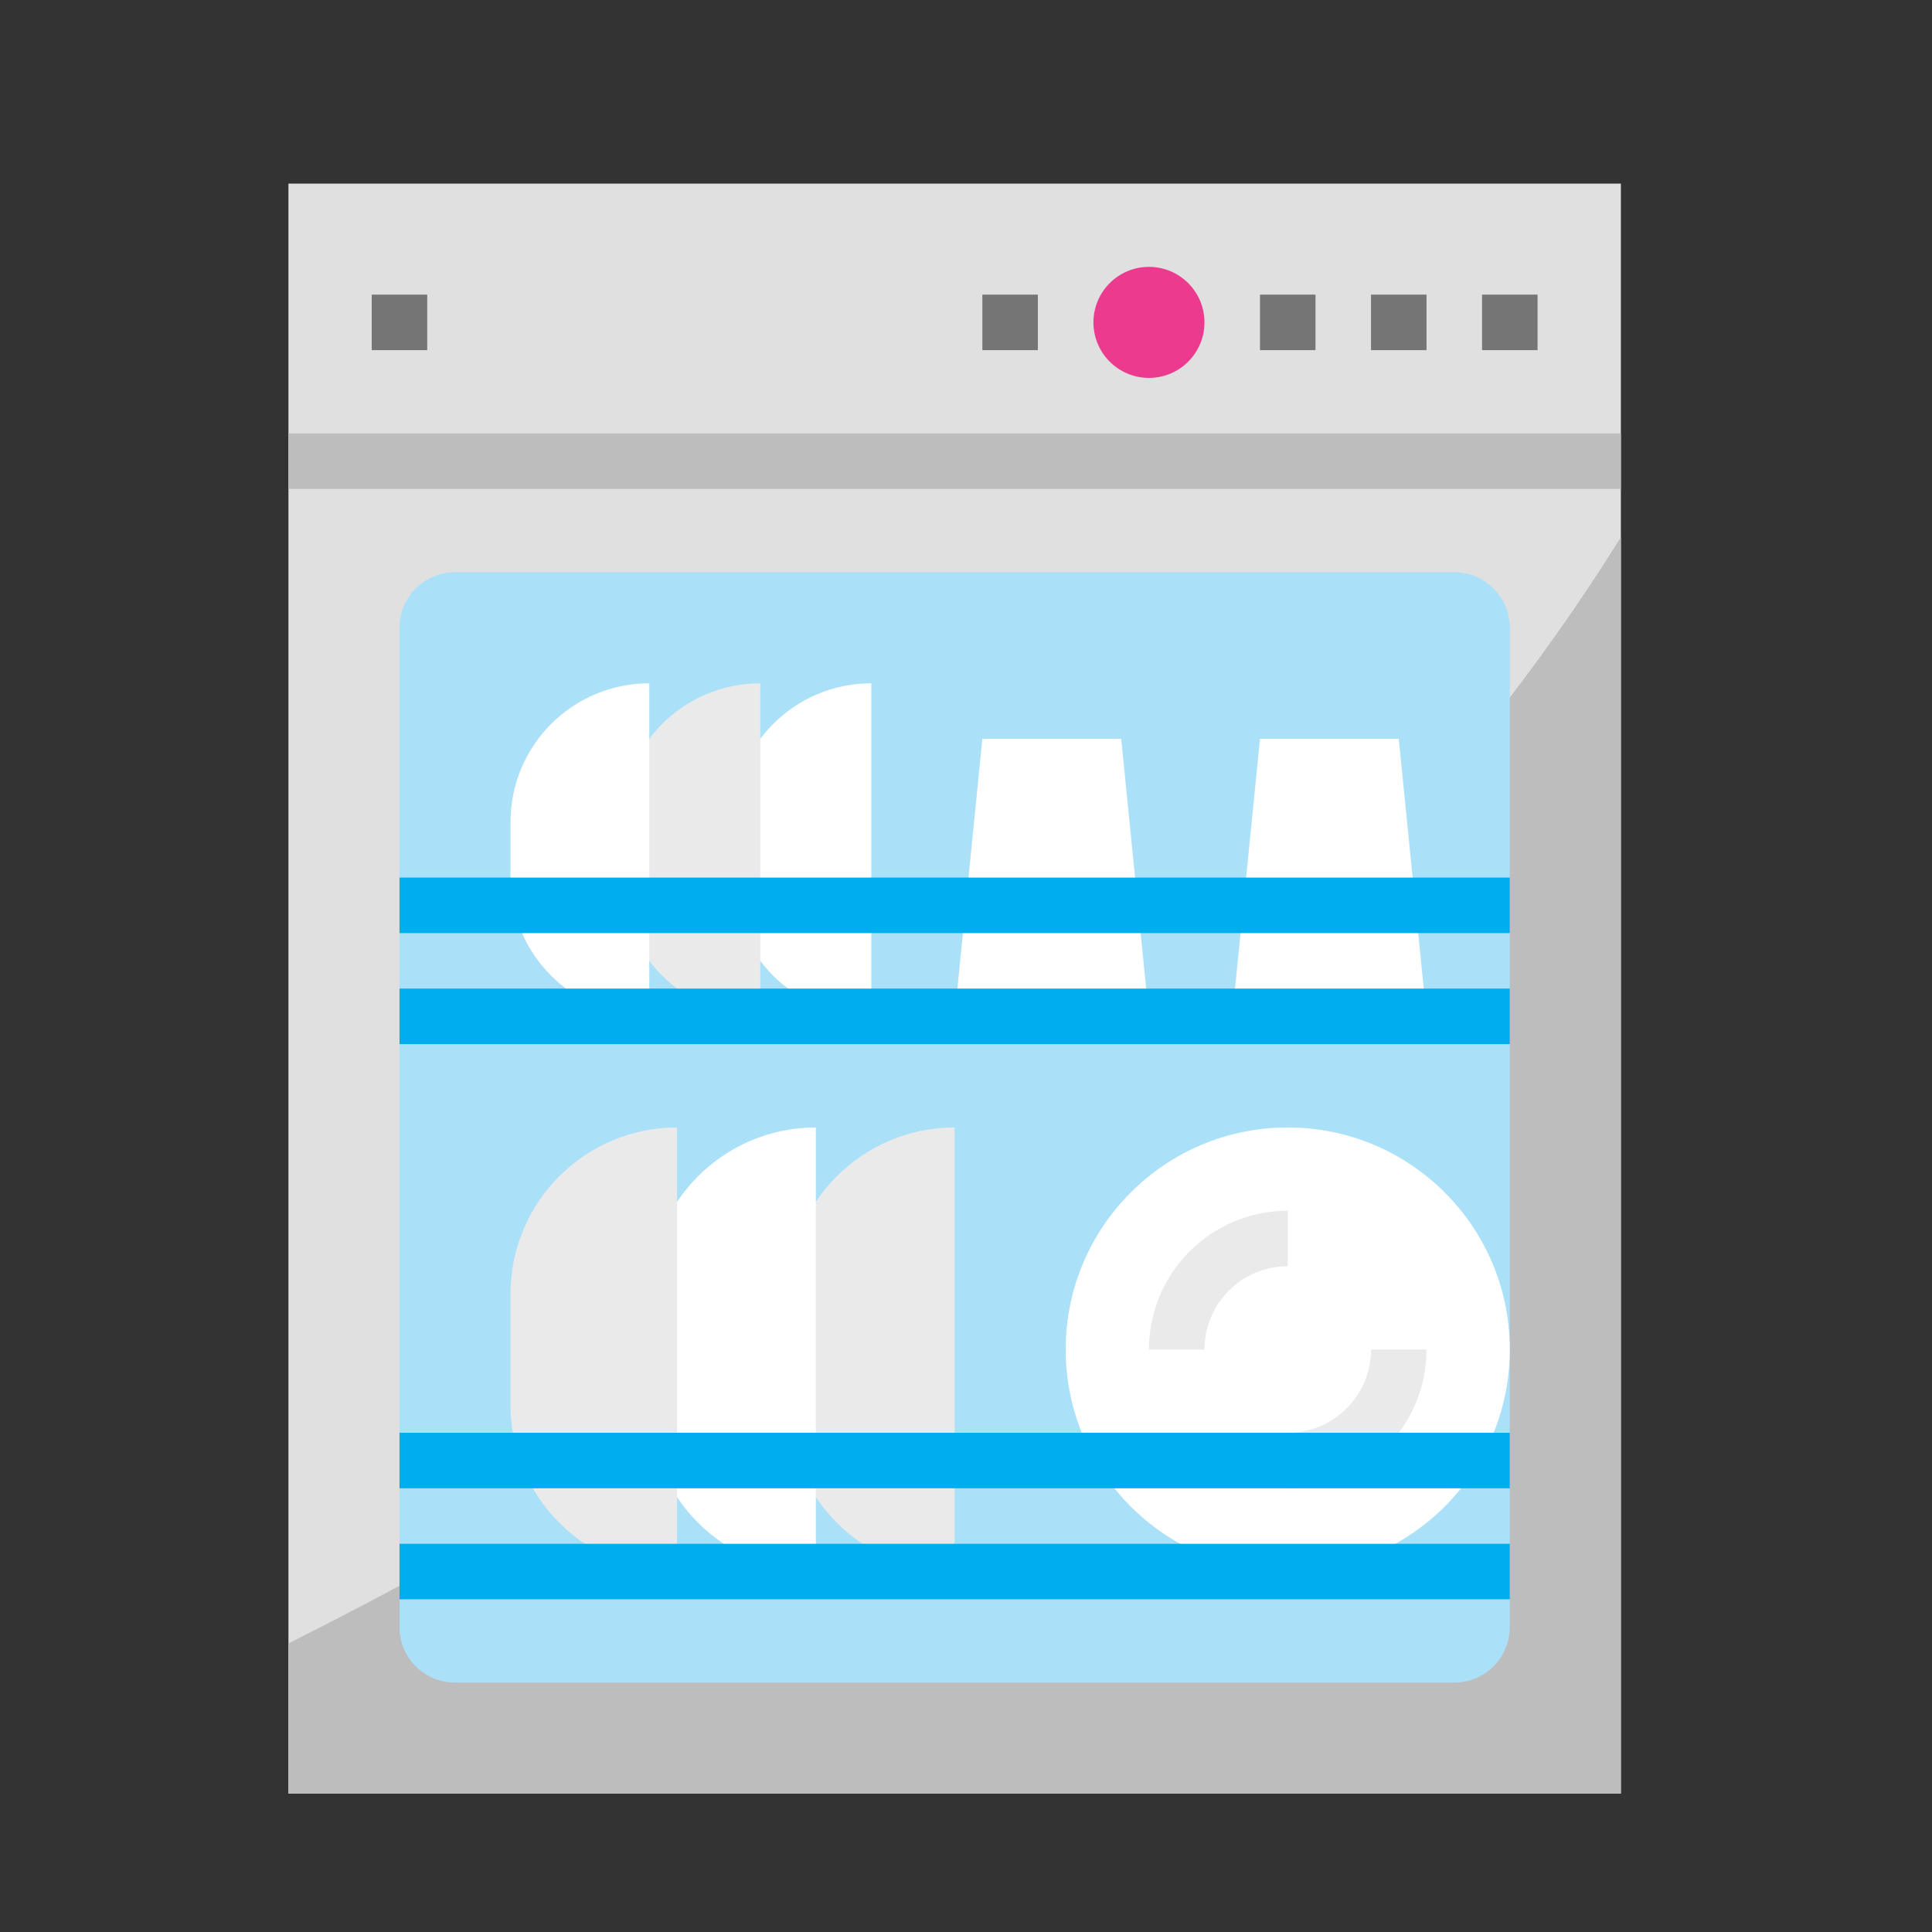<?xml version="1.0" encoding="UTF-8"?>
<svg id="Vrstva_1" xmlns="http://www.w3.org/2000/svg" viewBox="0 0 300 300">
  <rect x="0" y="0" width="300" height="300" fill="#333333" stroke="none"/>
  <defs>
    <style>
      .cls-1 {
        fill: #757575;
      }

      .cls-2 {
        fill: #abe0f9;
      }

      .cls-3 {
        fill: #fff;
      }

      .cls-4 {
        fill: #00adef;
      }

      .cls-5 {
        fill: #e0e0e0;
      }

      .cls-6 {
        fill: #bdbdbd;
      }

      .cls-7 {
        fill: #ec3a8f;
      }

      .cls-8 {
        fill: #eaeaea;
      }
    </style>
  </defs>
  <rect class="cls-5" x="44.79" y="28.51" width="206.9" height="250"/>
  <path class="cls-6" d="M44.79,255.19v23.32h206.9V83.42c-51.29,82.33-142.5,139.4-206.9,171.77Z"/>
  <rect class="cls-6" x="44.79" y="67.3" width="206.9" height="8.62"/>
  <path class="cls-2" d="M70.65,88.86h155.17c4.76,0,8.62,3.86,8.62,8.62v155.17c0,4.76-3.86,8.62-8.62,8.62H70.65c-4.76,0-8.62-3.86-8.62-8.62V97.48c0-4.76,3.86-8.62,8.62-8.62Z"/>
  <g>
    <circle class="cls-7" cx="178.41" cy="50.06" r="8.62"/>
    <rect class="cls-1" x="57.72" y="45.75" width="8.62" height="8.62"/>
    <rect class="cls-1" x="230.13" y="45.75" width="8.62" height="8.62"/>
    <rect class="cls-1" x="212.89" y="45.75" width="8.62" height="8.62"/>
    <rect class="cls-1" x="195.65" y="45.75" width="8.62" height="8.62"/>
    <rect class="cls-1" x="152.54" y="45.75" width="8.62" height="8.62"/>
  </g>
  <g>
    <polygon class="cls-3" points="178.41 157.82 148.23 157.82 152.54 114.72 174.1 114.72 178.41 157.82"/>
    <polygon class="cls-3" points="221.51 157.82 191.34 157.82 195.65 114.72 217.2 114.72 221.51 157.82"/>
    <path class="cls-3" d="M135.3,157.82h0c-11.9,0-21.55-9.65-21.55-21.55v-8.62c0-11.9,9.65-21.55,21.55-21.55h0v51.72Z"/>
  </g>
  <path class="cls-8" d="M118.06,157.82h0c-11.9,0-21.55-9.65-21.55-21.55v-8.62c0-11.9,9.65-21.55,21.55-21.55h0v51.72Z"/>
  <g>
    <path class="cls-3" d="M100.82,157.82h0c-11.9,0-21.55-9.65-21.55-21.55v-8.62c0-11.9,9.65-21.55,21.55-21.55h0v51.72Z"/>
    <circle class="cls-3" cx="199.96" cy="209.55" r="34.48"/>
  </g>
  <g>
    <path class="cls-8" d="M187.03,209.55h-8.62c0-11.9,9.65-21.55,21.55-21.55v8.62c-7.14,0-12.93,5.79-12.93,12.93Z"/>
    <path class="cls-8" d="M199.96,231.1v-8.62c7.14,0,12.93-5.79,12.93-12.93h8.62c0,11.9-9.65,21.55-21.55,21.55Z"/>
    <path class="cls-8" d="M148.23,244.03h0c-14.28,0-25.86-11.58-25.86-25.86v-17.24c0-14.28,11.58-25.86,25.86-25.86h0v68.97Z"/>
  </g>
  <path class="cls-3" d="M126.68,244.03h0c-14.28,0-25.86-11.58-25.86-25.86v-17.24c0-14.28,11.58-25.86,25.86-25.86h0v68.97Z"/>
  <path class="cls-8" d="M105.13,244.03h0c-14.28,0-25.86-11.58-25.86-25.86v-17.24c0-14.28,11.58-25.86,25.86-25.86h0v68.97Z"/>
  <g>
    <rect class="cls-4" x="62.03" y="153.51" width="172.41" height="8.62"/>
    <rect class="cls-4" x="62.03" y="239.72" width="172.41" height="8.62"/>
    <rect class="cls-4" x="62.03" y="136.27" width="172.41" height="8.62"/>
    <rect class="cls-4" x="62.03" y="222.48" width="172.41" height="8.62"/>
  </g>
</svg>